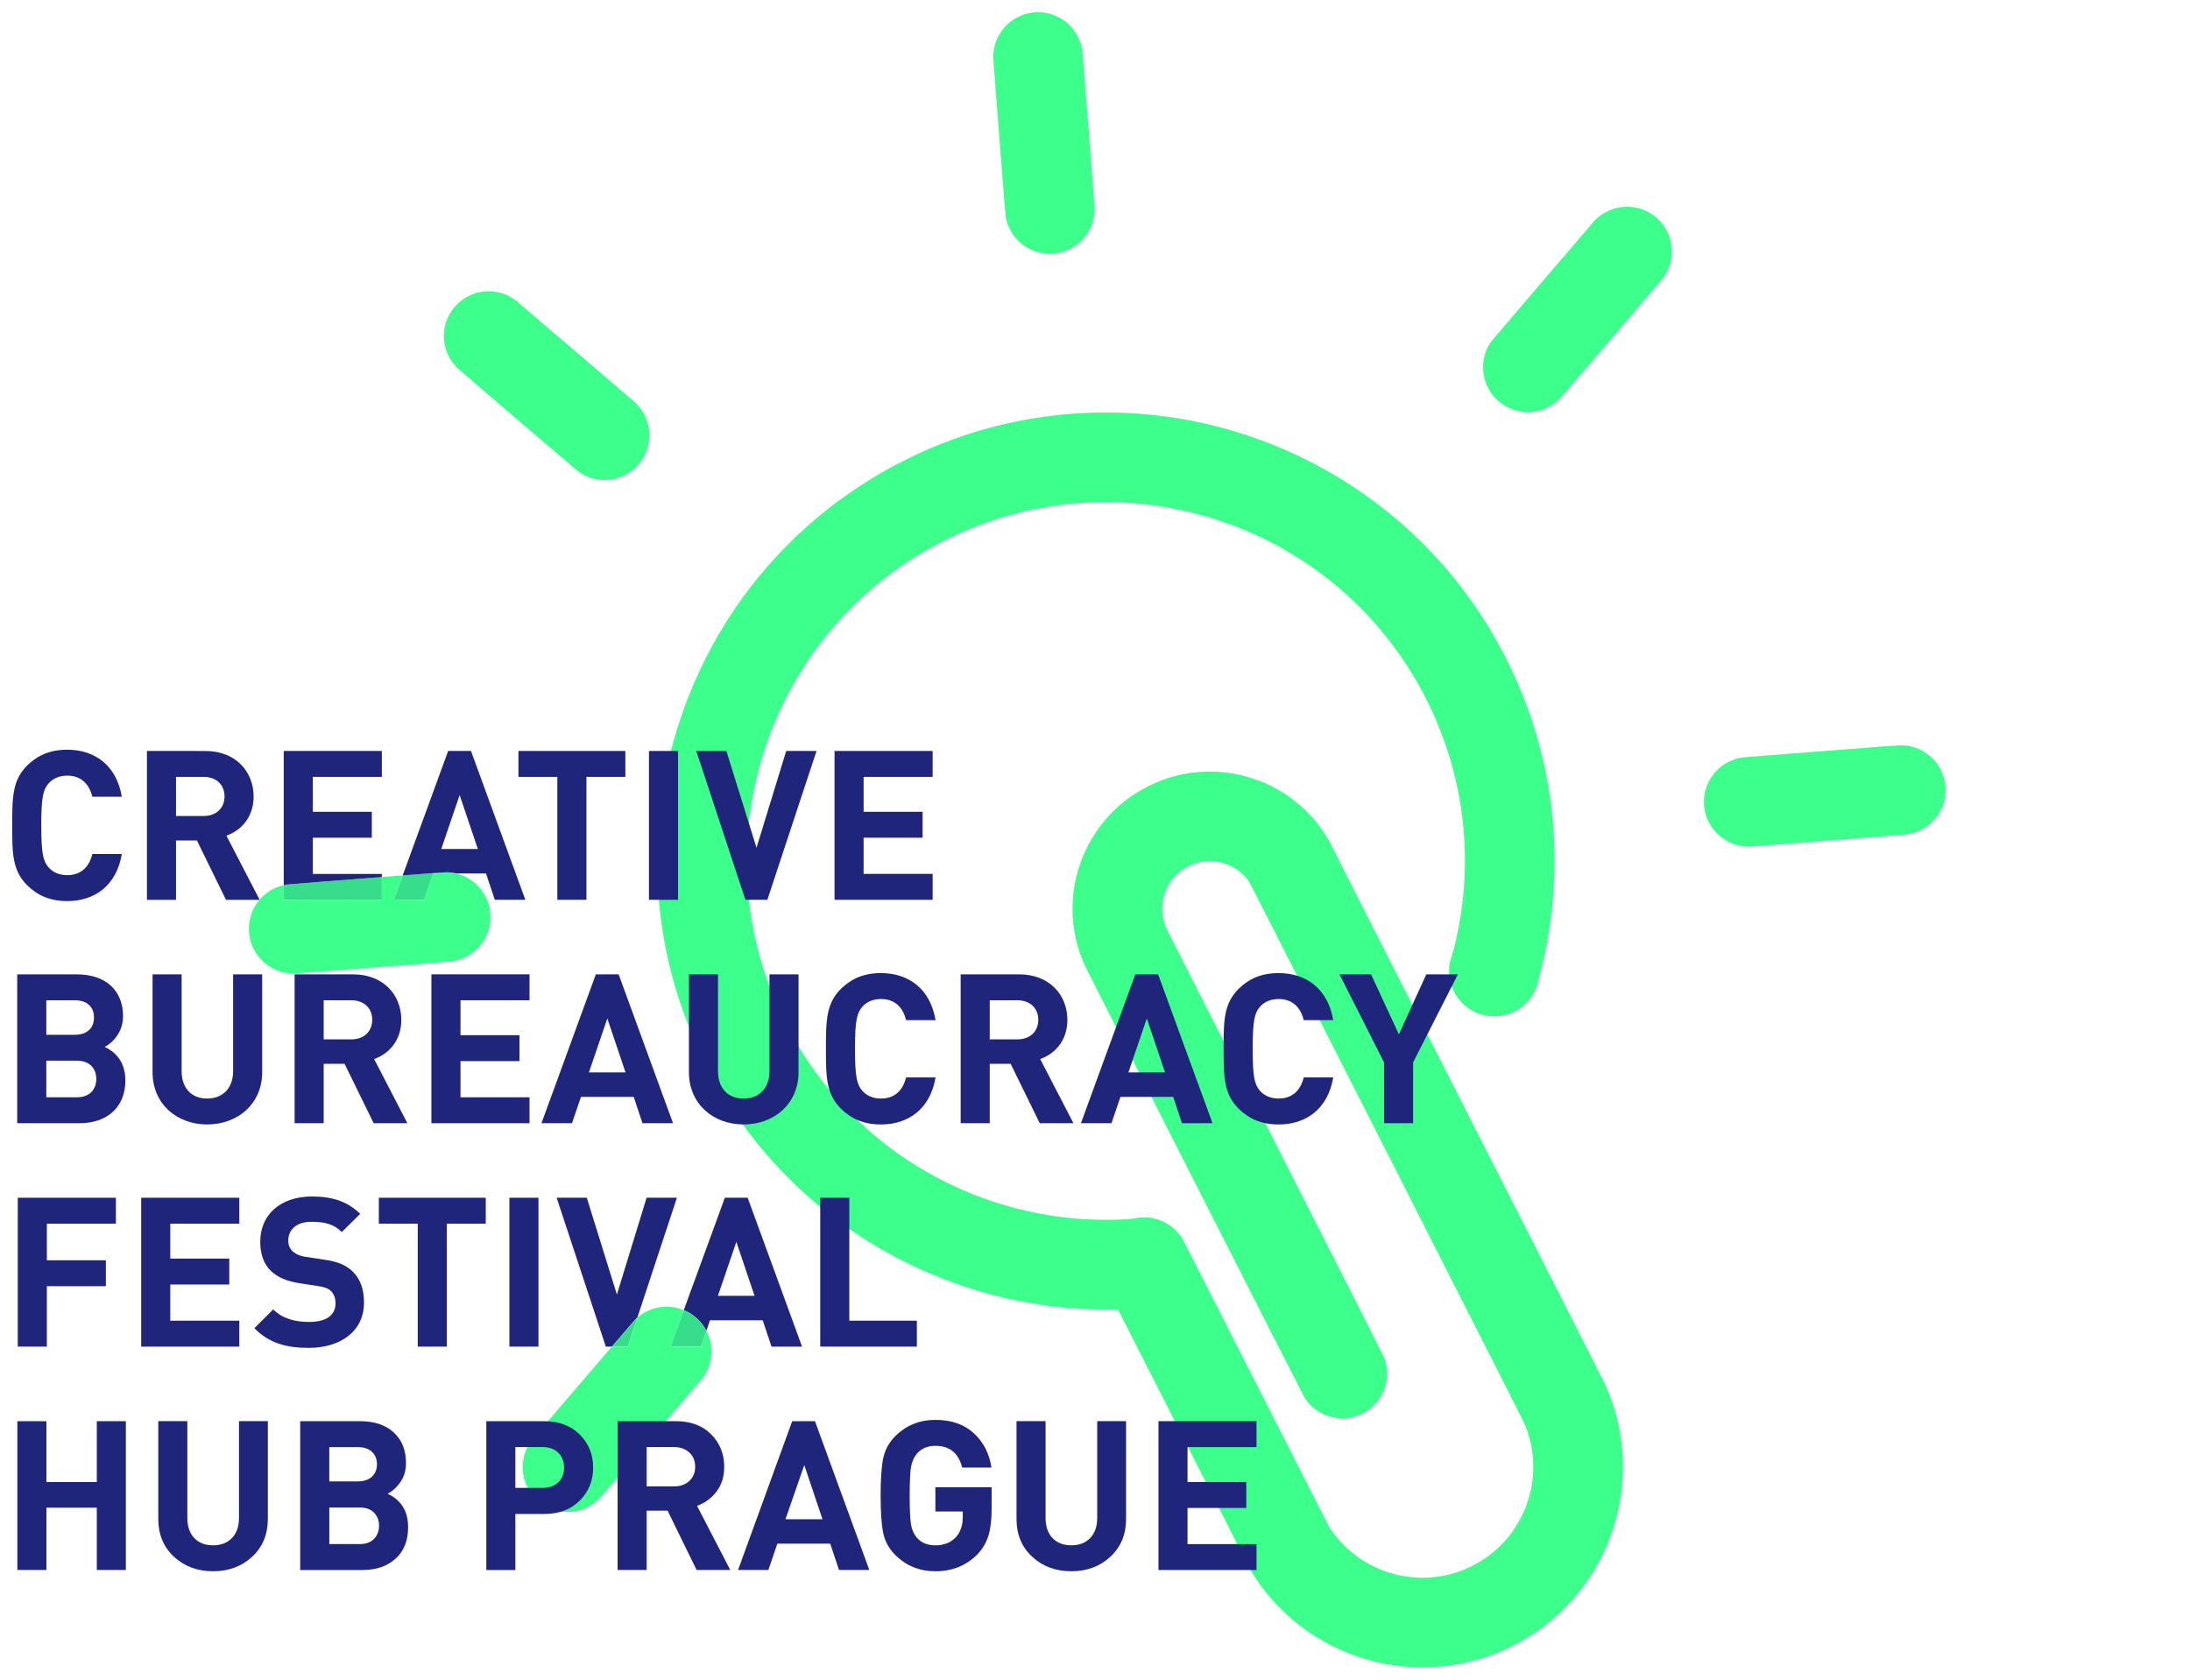 <?xml version="1.0" encoding="utf-8"?>
<!-- Generator: Adobe Illustrator 25.3.1, SVG Export Plug-In . SVG Version: 6.00 Build 0)  -->
<svg version="1.1" id="Vrstva_1" xmlns="http://www.w3.org/2000/svg" xmlns:xlink="http://www.w3.org/1999/xlink" x="0px" y="0px"
	 viewBox="0 0 1016.05 779.33" style="enable-background:new 0 0 1016.05 779.33;" xml:space="preserve">
<style type="text/css">
	.st0{fill:#3CFF8C;}
	.st1{fill:#1E257B;}
	.st2{fill-rule:evenodd;clip-rule:evenodd;fill:#1E257B;}
	.st3{fill-rule:evenodd;clip-rule:evenodd;fill:#37DE89;}
	.st4{fill-rule:evenodd;clip-rule:evenodd;fill:#3CFF8C;}
	.st5{enable-background:new    ;}
</style>
<g id="Logo">
	<path id="Clip" class="st0" d="M415.17,215.89c-26.54,14.25-48.78,33.03-66.91,56.48c-23.61,30.55-38.45,67.86-42.31,106.36
		c-4.61,46.01,6.06,91.67,30.64,131.09c28.32,45.43,73.08,78.06,125.35,91.37c10.49,2.68,22.02,4.63,32.89,5.6
		c6.9,0.6,12.22,0.82,19.56,0.8l4.29-0.02l27.4,53.84c25.26,49.63,27.49,54.04,28.56,56.44c2.02,4.5,4.69,9.48,7.13,13.27
		c12.84,19.97,33.04,34.29,56.31,39.94c10.61,2.58,21.88,3.25,32.75,1.97c7.97-0.94,16.01-2.98,23.46-5.95
		c2.88-1.15,4.06-1.69,7.73-3.54c3.68-1.87,4.82-2.52,7.46-4.17c18.46-11.61,32.12-29.13,38.89-49.87
		c3.94-12.08,5.37-24.69,4.24-37.25c-0.94-10.25-3.49-20.02-7.78-29.63c-0.45-1.02-21.22-41.94-63.9-125.88
		c-45.7-89.9-63.21-124.4-63.18-124.49c0.05-0.14-1.44-2.8-2.6-4.62c-7.28-11.53-18.11-20.41-30.93-25.36
		c-1.65-0.64-5.55-1.89-7.24-2.31c-11.56-2.92-23.6-2.56-34.93,1.03c-3.02,0.96-5.43,1.93-8.58,3.45
		c-13.38,6.48-23.96,17.33-30.14,30.9c-2.18,4.79-3.85,10.17-4.76,15.33c-1.19,6.85-1.27,13.65-0.24,20.49
		c0.89,5.92,2.47,11.22,5.02,16.93c0.96,2.15,101.22,199.38,101.89,200.41c5.74,9.01,17.43,12.2,26.95,7.36
		c6.22-3.16,10.39-9.13,11.24-16.08c0.39-3.3-0.02-6.71-1.21-9.86c-0.2-0.54-15.23-30.16-50.53-99.6
		c-33.9-66.68-50.39-99.17-50.68-99.87c-1.2-2.9-1.74-5.4-1.79-8.39c-0.04-2.41,0.26-4.51,0.97-6.83c1.29-4.25,3.74-7.92,7.13-10.69
		c1.29-1.06,2.18-1.62,3.99-2.54c1.88-0.96,2.82-1.32,4.61-1.78c6-1.54,12.68-0.34,17.91,3.22c2.21,1.5,4.3,3.6,5.7,5.7
		c0.42,0.62,12.41,24.19,64.16,126.06c59.85,117.83,63.67,125.37,64.1,126.51c1.54,4.09,2.45,7.51,3.02,11.32
		c2.17,14.44-1.98,29.23-11.35,40.53c-6.28,7.58-14.77,13.23-24.38,16.24c-13.29,4.15-28.06,2.58-40.32-4.31
		c-6.98-3.91-12.85-9.28-17.27-15.76l-0.78-1.15l-34.13-67.1c-32.76-64.4-34.15-67.13-34.66-67.82c-2.89-3.87-6.31-6.37-10.65-7.76
		c-2.13-0.69-4.1-1-6.3-0.99c-1.6,0-2.6,0.09-4.22,0.41c-3.12,0.59-12.63,0.86-20.19,0.56c-20.78-0.82-41.71-5.68-60.82-14.12
		c-26.65-11.76-49.56-30.1-66.7-53.39c-11.54-15.67-20.28-33.27-25.8-51.95c-5.97-20.19-8.03-41.63-6-62.67
		c2.25-23.26,9.3-45.7,20.74-66.04c12.91-22.94,30.85-42.26,52.78-56.82c10.44-6.94,21.89-12.8,33.74-17.27
		c26.1-9.86,54.28-12.95,82-8.98c6.97,1,13.82,2.43,20.91,4.37c4.23,1.16,11.99,3.74,16.21,5.38c22.22,8.69,42.08,21.81,58.59,38.69
		c17.73,18.14,31.28,40.53,39.23,64.79c9.19,28.1,10.7,57.92,4.38,86.98c-0.78,3.56-1.47,6.23-2.17,8.34
		c-1.01,3.04-1.36,4.92-1.37,7.35c-0.01,3.42,0.73,6.51,2.28,9.56c1.11,2.19,2.22,3.72,3.97,5.46c4.62,4.6,11.15,6.75,17.65,5.83
		c2.5-0.35,4.13-0.88,6.53-2.09c1.92-0.98,2.69-1.48,4.13-2.72c3.54-3.01,6.03-7.23,6.95-11.79c0.11-0.57,0.37-1.67,0.58-2.44
		c10.37-39.32,8.95-80.95-4.07-119.37c-6.14-18.11-14.82-35.48-25.64-51.28c-24.48-35.75-59.47-62.82-100.49-77.76
		c-37.36-13.6-77.91-16.21-116.73-7.49c-14.16,3.18-27.9,7.84-41.54,14.09C423.91,211.48,416.94,214.93,415.17,215.89L415.17,215.89
		z"/>
	<g id="Festival">
		<polygon class="st1" points="53.77,555.75 8.25,555.75 8.25,624.82 21.74,624.82 21.74,596.79 49.11,596.79 49.11,584.76 
			21.74,584.76 21.74,567.78 53.77,567.78 		"/>
		<polygon class="st1" points="111.03,555.75 65.51,555.75 65.51,624.82 111.03,624.82 111.03,612.79 79,612.79 79,596.01 
			106.37,596.01 106.37,583.98 79,583.98 79,567.78 111.03,567.78 		"/>
		<path class="st1" d="M144.81,555.17c-14.95,0-24.07,8.63-24.07,20.96c0,5.82,1.65,10.38,4.95,13.58
			c3.11,3.01,7.57,4.85,13.39,5.72l8.25,1.26c3.3,0.49,4.85,1.07,6.21,2.33c1.46,1.46,2.13,3.4,2.13,5.72
			c0,5.53-4.27,8.64-12.32,8.64c-6.31,0-12.23-1.46-16.6-5.82l-8.73,8.73c6.79,6.89,14.75,9.12,25.23,9.12
			c14.56,0,25.62-7.57,25.62-20.96c0-6.21-1.65-11.06-5.34-14.55c-3.01-2.91-6.89-4.56-13.2-5.43l-8.25-1.26
			c-2.91-0.39-4.95-1.36-6.31-2.62c-1.46-1.36-2.04-3.1-2.04-4.95c0-4.75,3.49-8.73,10.67-8.73c6.31,0,10.48,1.07,14.17,4.75
			l8.54-8.44C161.21,557.49,154.32,555.17,144.81,555.17L144.81,555.17z"/>
		<polygon class="st1" points="225.36,555.75 175.76,555.75 175.76,567.78 193.82,567.78 193.82,624.82 207.31,624.82 
			207.31,567.78 225.36,567.78 		"/>
		<polygon class="st1" points="249.82,555.75 236.33,555.75 236.33,624.82 249.82,624.82 		"/>
		<polygon class="st2" points="283.9,624.82 294.62,612.36 295.69,611.39 314.06,555.75 299.99,555.75 286.21,600.67 272.24,555.75 
			258.26,555.75 281.07,624.82 		"/>
		<polygon class="st3" points="291.26,624.82 283.9,624.82 294.62,612.36 295.69,611.39 		"/>
		<path class="st1" d="M317.24,607.89c2.47,0.98,4.74,2.48,6.7,4.43c1.54,1.53,2.82,3.28,3.79,5.17l1.67-4.89h24.46l4.08,12.22
			h14.17l-25.23-69.08H336.3L317.24,607.89L317.24,607.89z M341.63,576.22l8.44,25.03h-16.99L341.63,576.22L341.63,576.22z"/>
		<path class="st3" d="M317.24,607.89l-6.19,16.94h14.17l2.5-7.33c-0.97-1.89-2.25-3.64-3.79-5.17
			C321.98,610.37,319.71,608.87,317.24,607.89L317.24,607.89z"/>
		<polygon class="st1" points="394.04,555.75 380.55,555.75 380.55,624.82 425.38,624.82 425.38,612.79 394.04,612.79 		"/>
	</g>
	<g id="Bureaucracy">
		<path class="st1" d="M7.99,452.09v69.08h28.92c12.33,0,21.25-6.99,21.25-19.89c0-9.22-5.34-13.58-9.61-15.52
			c3.49-1.75,8.54-6.6,8.54-14.26c0-11.74-7.86-19.4-21.45-19.4L7.99,452.09L7.99,452.09z M35.65,492.16c6.02,0,9.02,3.69,9.02,8.44
			c0,4.85-3.01,8.54-9.02,8.54H21.48v-16.98H35.65L35.65,492.16z M34.78,464.12c5.73,0,8.83,3.2,8.83,7.96
			c0,4.85-3.11,8.05-8.83,8.05h-13.3v-16.01L34.78,464.12L34.78,464.12z"/>
		<path class="st1" d="M121.64,452.09h-13.49v44.92c0,7.86-4.76,12.71-12.04,12.71s-11.84-4.85-11.84-12.71v-44.92H70.78v45.4
			c0,14.65,11.16,24.25,25.33,24.25c14.27,0,25.53-9.61,25.53-24.25V452.09L121.64,452.09z"/>
		<path class="st1" d="M136.68,452.09v69.08h13.49v-27.55h9.71l13.49,27.55H189l-15.43-29.79c6.7-2.33,12.62-8.44,12.62-18.14
			c0-11.54-8.25-21.15-22.42-21.15H136.68L136.68,452.09z M162.98,464.12c5.92,0,9.71,3.69,9.71,9.02c0,5.43-3.79,9.12-9.71,9.12
			h-12.81v-18.14H162.98L162.98,464.12z"/>
		<polygon class="st1" points="245.67,452.09 200.15,452.09 200.15,521.17 245.67,521.17 245.67,509.14 213.64,509.14 
			213.64,492.35 241.01,492.35 241.01,480.32 213.64,480.32 213.64,464.12 245.67,464.12 		"/>
		<path class="st1" d="M287.02,452.09h-10.58l-25.23,69.08h14.17l4.17-12.23H294l4.08,12.23h14.17L287.02,452.09L287.02,452.09z
			 M281.77,472.56l8.44,25.03h-16.98L281.77,472.56L281.77,472.56z"/>
		<path class="st1" d="M370.48,452.09h-13.49v44.92c0,7.86-4.76,12.71-12.03,12.71s-11.84-4.85-11.84-12.71v-44.92h-13.49v45.4
			c0,14.65,11.16,24.25,25.33,24.25c14.27,0,25.52-9.61,25.52-24.25V452.09L370.48,452.09z"/>
		<path class="st1" d="M408.72,451.51c-7.96,0-13.78,2.62-18.54,7.28c-6.89,6.89-6.99,14.65-6.99,27.84s0.1,20.96,6.99,27.84
			c4.76,4.66,10.58,7.28,18.54,7.28c12.91,0,22.9-7.37,25.33-21.83h-13.68c-1.36,5.63-4.95,9.8-11.65,9.8
			c-3.69,0-6.7-1.36-8.64-3.59c-2.52-2.91-3.4-6.31-3.4-19.5s0.87-16.59,3.4-19.5c1.94-2.23,4.95-3.59,8.64-3.59
			c6.7,0,10.29,4.17,11.65,9.8h13.68C431.62,458.88,421.63,451.51,408.72,451.51L408.72,451.51z"/>
		<path class="st1" d="M445.7,452.09v69.08h13.49v-27.55h9.71l13.49,27.55h15.63l-15.43-29.79c6.7-2.33,12.62-8.44,12.62-18.14
			c0-11.54-8.25-21.15-22.42-21.15H445.7L445.7,452.09z M472,464.12c5.92,0,9.71,3.69,9.71,9.02c0,5.43-3.78,9.12-9.71,9.12h-12.81
			v-18.14H472L472,464.12z"/>
		<path class="st1" d="M537.31,452.09h-10.58l-25.23,69.08h14.17l4.17-12.23h24.46l4.08,12.23h14.17L537.31,452.09L537.31,452.09z
			 M532.07,472.56l8.44,25.03h-16.98L532.07,472.56L532.07,472.56z"/>
		<path class="st1" d="M593.22,451.51c-7.96,0-13.78,2.62-18.54,7.28c-6.89,6.89-6.99,14.65-6.99,27.84s0.1,20.96,6.99,27.84
			c4.76,4.66,10.58,7.28,18.54,7.28c12.91,0,22.9-7.37,25.33-21.83h-13.69c-1.36,5.63-4.95,9.8-11.65,9.8
			c-3.69,0-6.7-1.36-8.64-3.59c-2.52-2.91-3.39-6.31-3.39-19.5s0.87-16.59,3.39-19.5c1.94-2.23,4.95-3.59,8.64-3.59
			c6.7,0,10.29,4.17,11.65,9.8h13.69C616.12,458.88,606.12,451.51,593.22,451.51L593.22,451.51z"/>
		<polygon class="st1" points="676.39,452.09 661.73,452.09 649.02,479.94 636.11,452.09 621.46,452.09 642.13,492.94 
			642.13,521.17 655.62,521.17 655.62,492.94 		"/>
	</g>
	<g id="Creative">
		<path class="st1" d="M31.19,347.86c-7.96,0-13.78,2.62-18.54,7.28c-6.89,6.89-6.99,14.65-6.99,27.84s0.1,20.96,6.99,27.84
			c4.76,4.66,10.58,7.28,18.54,7.28c12.91,0,22.9-7.37,25.33-21.83H42.84c-1.36,5.63-4.95,9.8-11.65,9.8c-3.69,0-6.7-1.36-8.64-3.59
			c-2.52-2.91-3.4-6.31-3.4-19.5s0.87-16.59,3.4-19.5c1.94-2.23,4.95-3.59,8.64-3.59c6.7,0,10.29,4.17,11.65,9.8h13.68
			C54.09,355.23,44.1,347.86,31.19,347.86L31.19,347.86z"/>
		<path class="st1" d="M68.17,348.44v69.08h13.49v-27.55h9.7l13.49,27.55h15.62l-15.43-29.78c6.7-2.33,12.62-8.44,12.62-18.14
			c0-11.54-8.25-21.15-22.42-21.15H68.17V348.44z M94.47,360.47c5.92,0,9.7,3.69,9.7,9.02c0,5.43-3.78,9.12-9.7,9.12H81.66v-18.14
			L94.47,360.47L94.47,360.47z"/>
		<path class="st3" d="M177.16,406.94c-20.12,1.53-43.17,3.35-44.11,3.49l-1.41,0.28v6.81h45.52V406.94L177.16,406.94z"/>
		<path class="st2" d="M131.64,410.71l1.41-0.28c0.93-0.14,23.98-1.96,44.11-3.49v-1.45h-32.03V388.7h27.37v-12.03h-27.37v-16.2
			h32.03v-12.03h-45.52V410.71L131.64,410.71z"/>
		<path class="st3" d="M186.82,406.21l-4.13,11.3h14.17l4.17-12.22h10.49c-1.48-0.41-3.01-0.59-4.56-0.59L186.82,406.21
			L186.82,406.21z"/>
		<path class="st2" d="M186.82,406.21l20.15-1.51c1.54,0,3.08,0.18,4.56,0.59h13.96l4.08,12.22h14.17l-25.23-69.08h-10.58
			L186.82,406.21L186.82,406.21z M213.26,368.91l8.44,25.03h-16.98L213.26,368.91L213.26,368.91z"/>
		<polygon class="st1" points="290.13,348.44 240.53,348.44 240.53,360.47 258.58,360.47 258.58,417.51 272.07,417.51 
			272.07,360.47 290.13,360.47 		"/>
		<polygon class="st1" points="314.58,348.44 301.09,348.44 301.09,417.51 314.58,417.51 		"/>
		<polygon class="st1" points="378.83,348.44 364.76,348.44 350.98,393.36 337,348.44 323.03,348.44 345.83,417.51 356.02,417.51 		
			"/>
		<polygon class="st1" points="432.7,348.44 387.18,348.44 387.18,417.51 432.7,417.51 432.7,405.48 400.67,405.48 400.67,388.7 
			428.04,388.7 428.04,376.67 400.67,376.67 400.67,360.47 432.7,360.47 		"/>
	</g>
	<path id="Halo" class="st4" d="M295.69,611.39l-4.44,13.44h-7.36c-14.01,16.26-36.75,42.85-37.39,43.72
		c-3.21,4.32-4.56,9.76-3.78,15.24c0.32,2.33,0.9,4.11,2.01,6.32c1.28,2.55,2.67,4.38,4.71,6.2c5.58,4.96,13.09,6.51,20.4,4.23
		c1.24-0.39,4.4-1.99,5.52-2.8c1-0.72,2.32-1.89,3.05-2.69c1.17-1.27,47.15-55.02,47.64-55.68c2.68-3.64,4.08-8.02,4.02-12.6
		c-0.05-3.26-0.86-6.43-2.35-9.27l-2.5,7.33h-14.17l6.19-16.94c-4.56-1.92-9.77-2.13-14.76-0.46c-0.77,0.26-3.5,1.52-3.93,1.83
		c-0.11,0.07-0.51,0.34-0.87,0.58C297.05,610.25,296.34,610.8,295.69,611.39L295.69,611.39z M136.3,410.14l-0.27,0.02l-0.22,0.02
		c-0.35,0.03-0.66,0.05-0.95,0.08h-0.06l-0.39,0.03l-0.08,0.01c-0.17,0.01-0.32,0.03-0.45,0.04l0.45-0.04l0.08-0.01l0.45-0.04
		l0.95-0.08l0.44-0.04L136.3,410.14c7.19-0.6,24.94-1.99,40.85-3.2v10.58h-45.52v-6.81l1.41-0.28h0.02c-0.01,0-0.02,0-0.02,0
		c-2.38,0.36-4.91,1.22-6.96,2.39c-4.53,2.55-7.97,6.75-9.58,11.67c-1.43,4.38-1.35,9.17,0.24,13.66c0.34,0.97,1.61,3.46,2.19,4.31
		c1.91,2.78,4.34,5.03,7.17,6.63c3.16,1.77,6.65,2.66,10.3,2.61c1.71-0.02,72.31-5.49,73.66-5.7c1.07-0.17,2.45-0.52,3.64-0.91
		c1.34-0.44,3.86-1.75,5.09-2.63c1.86-1.35,3.29-2.75,4.67-4.59c3.5-4.69,4.86-10.58,3.74-16.37c-0.33-1.71-0.81-3.16-1.64-4.89
		c-1.5-3.14-3.38-5.49-6.07-7.57c-3.45-2.67-7.6-4.17-11.86-4.31h-0.03h-0.02h-0.04h-0.04c-0.06,0-0.11,0-0.17,0h0.17h0.08h0.05
		c1.31,0.04,2.61,0.23,3.88,0.58h-10.49l-4.17,12.22h-14.17l4.13-11.3l20.15-1.51C205.6,404.7,150.45,408.96,136.3,410.14
		L136.3,410.14z M207.28,404.7h0.03H207.28L207.28,404.7L207.28,404.7z M800.62,354.22c-2.54,1.61-4.3,3.2-5.91,5.37
		c-1.51,2.02-2.48,3.92-3.23,6.33c-1.31,4.19-1.25,8.56,0.17,12.88c0.43,1.3,1.81,4.01,2.63,5.15c0.7,0.98,2.08,2.58,2.81,3.24
		c4,3.68,9.09,5.68,14.31,5.62c1.29-0.02,71.91-5.47,73.33-5.67c1.11-0.15,2.31-0.42,3.48-0.79c1.24-0.38,3.73-1.55,4.9-2.31
		c4.36-2.8,7.67-7.38,8.89-12.25c1.32-5.31,0.66-10.56-1.9-15.21c-1.5-2.72-3.29-4.78-5.78-6.64c-3.7-2.77-8.07-4.21-12.62-4.15
		c-1.29,0.01-71.99,5.48-73.23,5.66c-1.68,0.25-3.06,0.6-4.62,1.2C802.9,353.01,801.28,353.8,800.62,354.22L800.62,354.22z
		 M215.74,138.27c-7.84,4.95-11.49,14.32-9.04,23.2c0.39,1.42,0.8,2.45,1.56,3.94c1.07,2.08,2.27,3.73,3.93,5.34
		c1.23,1.2,54.98,47.17,56.17,48.03c5.04,3.69,11.66,4.86,17.78,3.13c2.95-0.83,5.9-2.45,8.17-4.47c2.88-2.57,4.86-5.66,6.01-9.37
		c1.37-4.4,1.27-8.84-0.31-13.33c-0.43-1.22-1.73-3.68-2.55-4.83c-0.76-1.05-1.9-2.37-2.7-3.11c-1.18-1.09-54.91-47.01-55.65-47.57
		c-1.83-1.36-3.73-2.35-5.89-3.05c-4.36-1.43-8.83-1.4-13.31,0.09C218.87,136.63,216.68,137.67,215.74,138.27L215.74,138.27z
		 M744.32,98.79c-1.54,0.91-3.23,2.24-4.37,3.44c-1.02,1.08-46.98,54.79-47.77,55.83c-4.14,5.5-5.22,12.68-2.9,19.42
		c0.39,1.14,1.82,3.9,2.53,4.88c1.33,1.85,2.8,3.35,4.61,4.71c7.9,5.92,18.87,5.46,26.24-1.09c0.48-0.43,1.14-1.08,1.48-1.44
		c1.49-1.64,46.88-54.72,47.49-55.55c3.34-4.46,4.7-10.35,3.7-15.96c-0.33-1.85-0.8-3.33-1.64-5.14
		c-3.37-7.23-10.6-11.88-18.6-11.95c-3.01-0.02-5.75,0.54-8.57,1.75c-0.63,0.27-1.2,0.53-1.26,0.56
		C745.19,98.27,744.77,98.52,744.32,98.79L744.32,98.79z M471.04,8.53c-1.95,1.25-2.94,2.03-4.21,3.31
		c-1.67,1.68-3.27,4.02-4.25,6.21c-1.14,2.54-1.79,5.73-1.75,8.55c0.02,1.47,5.52,72.26,5.71,73.55c0.18,1.22,0.53,2.58,0.97,3.85
		c0.44,1.25,1.59,3.51,2.34,4.6c5.55,8.09,15.64,11.23,24.8,7.73c1.24-0.48,3.61-1.77,4.65-2.55c3.69-2.73,6.25-6.31,7.6-10.61
		c0.64-2.03,0.93-3.83,0.96-5.9c0.02-1.36-5.51-72.58-5.75-74.12c-0.36-2.27-0.94-4.02-2.06-6.2c-1.09-2.11-2.2-3.65-3.78-5.21
		c-5.69-5.65-13.88-7.51-21.52-4.92C473.96,7.09,471.58,8.18,471.04,8.53L471.04,8.53z"/>
</g>
<g id="Hub_Location">
	<g class="st5">
		<path class="st1" d="M58.39,728.48H44.91v-28.91H21.53v28.91H8.05v-69.06h13.48v28.23h23.38v-28.23h13.48V728.48z"/>
		<path class="st1" d="M124.26,704.81c0,7.18-2.42,13.01-7.27,17.51c-4.85,4.5-10.9,6.74-18.14,6.74c-7.24,0-13.29-2.25-18.14-6.74
			c-4.85-4.49-7.27-10.33-7.27-17.51v-45.4h13.48v44.91c0,3.95,1.07,7.05,3.2,9.31c2.13,2.26,5.04,3.39,8.73,3.39
			s6.61-1.13,8.78-3.39c2.17-2.26,3.25-5.37,3.25-9.31v-44.91h13.39V704.81z"/>
		<path class="st1" d="M189.34,708.59c0,6.27-1.94,11.15-5.82,14.65c-3.88,3.49-8.99,5.24-15.33,5.24h-28.91v-69.06h27.74
			c6.66,0,11.88,1.75,15.67,5.24s5.67,8.21,5.67,14.16c0,3.49-0.89,6.48-2.67,8.97c-1.78,2.49-3.73,4.25-5.87,5.29
			C186.17,696.05,189.34,701.22,189.34,708.59z M172.56,685.17c1.55-1.46,2.33-3.38,2.33-5.77c0-2.39-0.78-4.32-2.33-5.77
			c-1.55-1.46-3.75-2.18-6.6-2.18h-13.19v15.91h13.19C168.81,687.35,171.01,686.62,172.56,685.17z M173.53,714.03
			c1.55-1.62,2.33-3.65,2.33-6.11c0-2.46-0.78-4.48-2.33-6.06c-1.55-1.58-3.78-2.38-6.69-2.38h-14.06v16.97h14.06
			C169.75,716.45,171.98,715.64,173.53,714.03z"/>
		<path class="st1" d="M268.98,665.62c4.14,4.14,6.21,9.25,6.21,15.33c0,6.08-2.07,11.19-6.21,15.33
			c-4.14,4.14-9.67,6.21-16.59,6.21H239.1v26h-13.48v-69.06h26.77C259.31,659.41,264.84,661.48,268.98,665.62z M258.99,687.79
			c1.81-1.71,2.72-3.99,2.72-6.84c0-2.84-0.91-5.14-2.72-6.89c-1.81-1.75-4.24-2.62-7.27-2.62H239.1v18.92h12.61
			C254.75,690.36,257.18,689.5,258.99,687.79z"/>
		<path class="st1" d="M338.82,728.48H323.2l-13.48-27.55h-9.7v27.55h-13.48v-69.06h27.06c6.85,0,12.3,2.04,16.34,6.11
			c4.04,4.07,6.06,9.09,6.06,15.04c0,4.59-1.2,8.44-3.59,11.54c-2.39,3.1-5.4,5.3-9.02,6.6L338.82,728.48z M319.81,687.16
			c1.81-1.68,2.72-3.88,2.72-6.6s-0.91-4.91-2.72-6.6c-1.81-1.68-4.17-2.52-7.08-2.52h-12.71v18.24h12.71
			C315.64,689.68,318,688.84,319.81,687.16z"/>
		<path class="st1" d="M403.32,728.48h-14.06l-4.07-12.22h-24.54l-4.17,12.22h-14.06l25.12-69.06h10.57L403.32,728.48z
			 M381.59,704.91l-8.44-25.12l-8.73,25.12H381.59z"/>
		<path class="st1" d="M460.07,700.15c0,5.04-0.5,9.18-1.5,12.42c-1,3.23-2.7,6.11-5.09,8.63c-5.17,5.24-11.67,7.86-19.5,7.86
			c-7.37,0-13.58-2.52-18.62-7.57c-2.98-2.97-4.85-6.43-5.63-10.38c-0.78-3.88-1.16-9.6-1.16-17.17c0-7.57,0.39-13.29,1.16-17.17
			c0.78-3.94,2.65-7.4,5.63-10.38c5.04-5.04,11.25-7.57,18.62-7.57c7.44,0,13.39,2.07,17.85,6.21c4.46,4.14,7.18,9.44,8.15,15.91
			h-13.58c-1.68-6.72-5.82-10.09-12.42-10.09c-3.62,0-6.5,1.23-8.63,3.69c-1.36,1.68-2.25,3.7-2.67,6.06
			c-0.42,2.36-0.63,6.81-0.63,13.34c0,6.66,0.21,11.17,0.63,13.53c0.42,2.36,1.31,4.35,2.67,5.97c2,2.39,4.88,3.59,8.63,3.59
			c4.01,0,7.21-1.29,9.6-3.88c2.07-2.39,3.1-5.46,3.1-9.21v-2.62h-12.71v-11.25h26.09V700.15z"/>
		<path class="st1" d="M522.44,704.81c0,7.18-2.42,13.01-7.28,17.51c-4.85,4.5-10.9,6.74-18.14,6.74c-7.24,0-13.29-2.25-18.14-6.74
			c-4.85-4.49-7.27-10.33-7.27-17.51v-45.4h13.48v44.91c0,3.95,1.07,7.05,3.2,9.31c2.13,2.26,5.04,3.39,8.73,3.39
			s6.61-1.13,8.78-3.39c2.17-2.26,3.25-5.37,3.25-9.31v-44.91h13.39V704.81z"/>
		<path class="st1" d="M582.96,728.48h-45.49v-69.06h45.49v12.03h-32.01v16.2h27.26v12.03h-27.26v16.78h32.01V728.48z"/>
	</g>
</g>
</svg>
